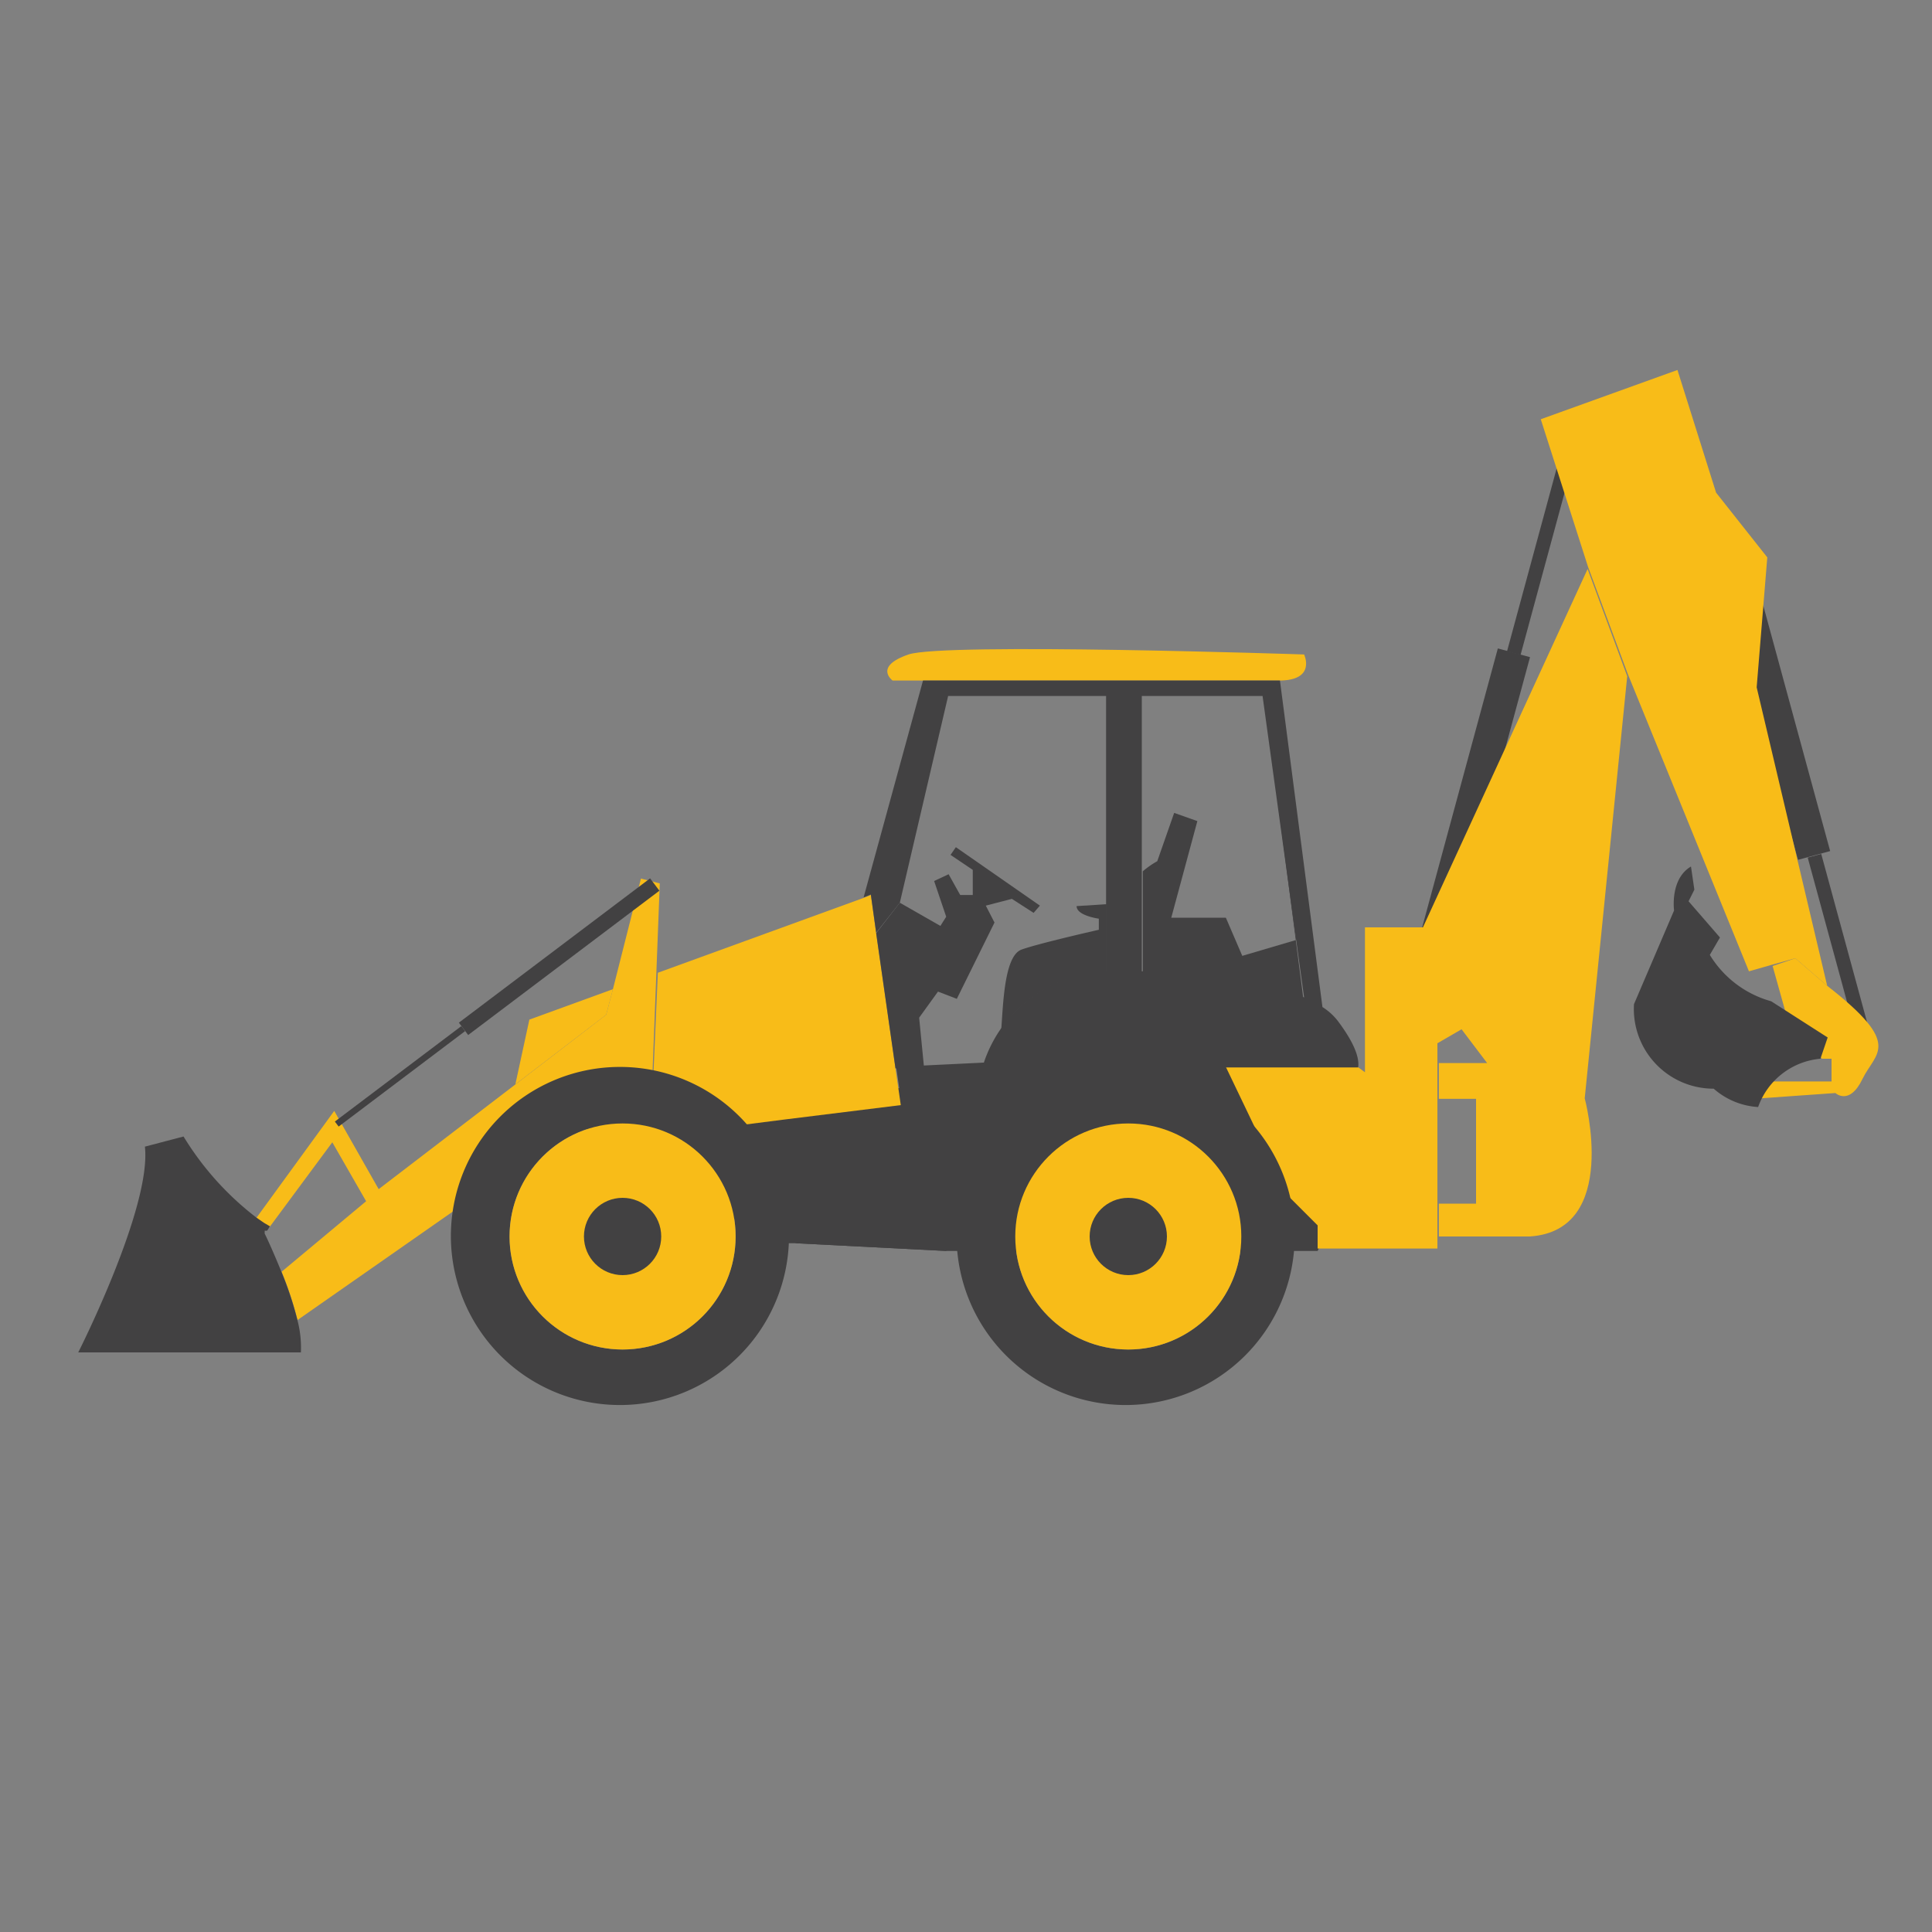 <svg id="Layer_1" data-name="Layer 1" xmlns="http://www.w3.org/2000/svg" viewBox="0 0 40 40"><rect x="0" y="0" width="40" height="40" fill="#808080" stroke="none"/><defs><style>.cls-1{fill:#424142;}.cls-2{fill:#fff;stroke:#231f20;stroke-miterlimit:10;stroke-width:0.04px;}.cls-3{fill:#f8bc18;}.cls-4{fill:none;}</style></defs><title>Artboard 6</title><polygon class="cls-1" points="11.35 22.88 16.03 25.74 16.47 25.74 19.59 25.9 27.28 25.9 28.57 23.14 26.02 21.43 18.47 22.55 11.35 22.88"/><path class="cls-2" d="M5.45,25.48l0,.06,0,0Z"/><polygon class="cls-3" points="12.69 20.48 10.96 21.11 10.67 22.45 12.55 21.01 12.69 20.48"/><polygon class="cls-1" points="18.65 22.88 16.23 23.18 16.47 25.74 19.59 25.9 20.71 22.71 18.65 22.88"/><polygon class="cls-3" points="18.54 22.12 18.14 19.32 18.03 18.53 17.88 18.59 13.62 20.14 13.53 22.21 13.18 22.45 14.27 23.43 16.23 23.18 18.65 22.88 18.54 22.12"/><path class="cls-3" d="M13.27,18.19l-.58,2.29-.14.53-1.89,1.45L7.84,24.62,6.92,23,5.29,25.24l.16.11.12.07,1.31-1.77.7,1.22L5.83,26.33a7.25,7.25,0,0,1,.33,1l7-4.89.35-.25.08-2.07.07-1.83Z"/><path class="cls-1" d="M6.16,27.34a7.25,7.25,0,0,0-.33-1c-.15-.37-.29-.68-.35-.8l0-.06.05,0,.06-.09-.12-.07-.16-.11A6.14,6.14,0,0,1,3.8,23.53L3,23.74C3.14,25,1.62,28,1.62,28H6.23A2.24,2.24,0,0,0,6.16,27.34Z"/><rect class="cls-1" x="27.27" y="16.28" width="6.46" height="0.69" transform="translate(54.53 -8.45) rotate(105.18)"/><rect class="cls-1" x="29.77" y="11.31" width="4.27" height="0.29" transform="translate(51.31 -16.33) rotate(105.18)"/><rect class="cls-1" x="33.49" y="14.25" width="6.46" height="0.69" transform="translate(32.28 53.86) rotate(-105.24)"/><rect class="cls-1" x="35.99" y="19.63" width="4.27" height="0.29" transform="translate(29.07 61.76) rotate(-105.24)"/><rect class="cls-1" x="9.1" y="19.65" width="4.96" height="0.32" transform="translate(-9.6 10.97) rotate(-37.04)"/><rect class="cls-1" x="6.65" y="22.22" width="3.28" height="0.13" transform="translate(-11.76 9.49) rotate(-37.04)"/><path class="cls-4" d="M20.37,22h0Z"/><path class="cls-4" d="M20.72,21.31h0a2.72,2.72,0,0,0-.35.7A2.72,2.72,0,0,1,20.72,21.31Z"/><path class="cls-4" d="M20.37,22h0Z"/><polygon class="cls-1" points="19.03 21.07 19.42 20.53 19.81 20.68 20.59 19.1 20.41 18.75 20.95 18.61 21.4 18.9 21.53 18.75 19.79 17.54 19.68 17.7 20.14 18.01 20.14 18.53 19.88 18.53 19.64 18.1 19.34 18.24 19.59 18.98 19.47 19.17 18.63 18.69 18.14 19.32 18.54 22.12 19.13 22.09 19.03 21.07"/><path class="cls-1" d="M25.72,19.79,25.38,19H24.25l.54-2-.48-.17-.35,1a1.82,1.82,0,0,0-.3.21v2.14a9.33,9.33,0,0,1,3.33.54l-.81-6.26.66,5Z"/><path class="cls-1" d="M22.29,18.76c0,.2.46.26.46.26v.23s-1.24.28-1.6.41-.38,1.14-.42,1.65a2.72,2.72,0,0,1,2.18-1.18V18.72Z"/><path class="cls-1" d="M22.9,14.39v5.74h0l.74,0V14.39Z"/><polygon class="cls-4" points="30.79 22.01 30.26 21.31 29.76 21.6 29.76 22.01 30.79 22.01"/><rect class="cls-4" x="29.76" y="22.75" width="0.77" height="2.17"/><path class="cls-3" d="M29.46,19.2h-1.2v3l-.15-.11v0H25.38l1.27,2.65.63.63v.48h2.48V21.6h0V19.2Z"/><path class="cls-3" d="M33.69,14l-.82-2.22h0L29.46,19.2h.3V21.6l.5-.29.53.7h-1v.74h.77v2.17h-.77v.68c.41,0,1,0,1.88,0,1.88-.12,1.14-2.86,1.14-2.86L33.69,14Z"/><path class="cls-3" d="M37.83,20.41h0l-.66-.57L36.7,20,37,21.07l.72.85h.2v.47H36.19l.11.36L38,22.63s.29.27.56-.29S39.41,21.64,37.83,20.41Z"/><polygon class="cls-3" points="37.83 20.41 37.32 19.59 37.83 20.41 37.83 20.41 36.37 14.23 36.59 11.54 35.53 10.2 34.73 7.66 31.9 8.68 32.88 11.74 33.7 13.95 33.7 13.95 36.21 20.11 36.7 19.97 36.64 19.71 36.7 19.97 37.17 19.84 37.83 20.41"/><path class="cls-1" d="M36.67,20.73l1.17.75-.15.44a1.51,1.51,0,0,0-1.29,1,1.53,1.53,0,0,1-.92-.38,1.65,1.65,0,0,1-1.65-1.75l.83-1.94s-.09-.65.35-.91l.07.48-.12.24.65.75-.21.36A2.16,2.16,0,0,0,36.67,20.73Z"/><path class="cls-1" d="M12.89,22.09h-.11a3.5,3.5,0,1,0,.11,0Zm0,5.85a2.34,2.34,0,1,1,2.34-2.34A2.34,2.34,0,0,1,12.89,27.94Z"/><circle class="cls-3" cx="12.89" cy="25.6" r="2.34"/><circle class="cls-1" cx="12.89" cy="25.6" r="0.8"/><path class="cls-3" d="M27,13.55s-7.46-.25-8.19,0-.33.54-.33.54h8C27.26,14.09,27,13.55,27,13.55Z"/><path class="cls-1" d="M27.7,21.14a1.22,1.22,0,0,0-.32-.29l-.88-6.76H19.11l-1.23,4.49.15-.06.11.79.49-.62,0,0,1-4.28h6.51L27,20.65a9.33,9.33,0,0,0-3.33-.54l-.74,0h0A2.77,2.77,0,0,0,20.37,22h0l-1.24.06-.58,0,.11.76,2.06-.16,4.6-.56h2.8v0C28.13,22,28.15,21.74,27.7,21.14Z"/><path class="cls-1" d="M23.36,22.09h-.11a3.5,3.5,0,1,0,.11,0Zm0,5.85A2.34,2.34,0,1,1,25.7,25.6,2.34,2.34,0,0,1,23.36,27.94Z"/><circle class="cls-3" cx="23.36" cy="25.6" r="2.34"/><circle class="cls-1" cx="23.36" cy="25.6" r="0.8"/></svg>